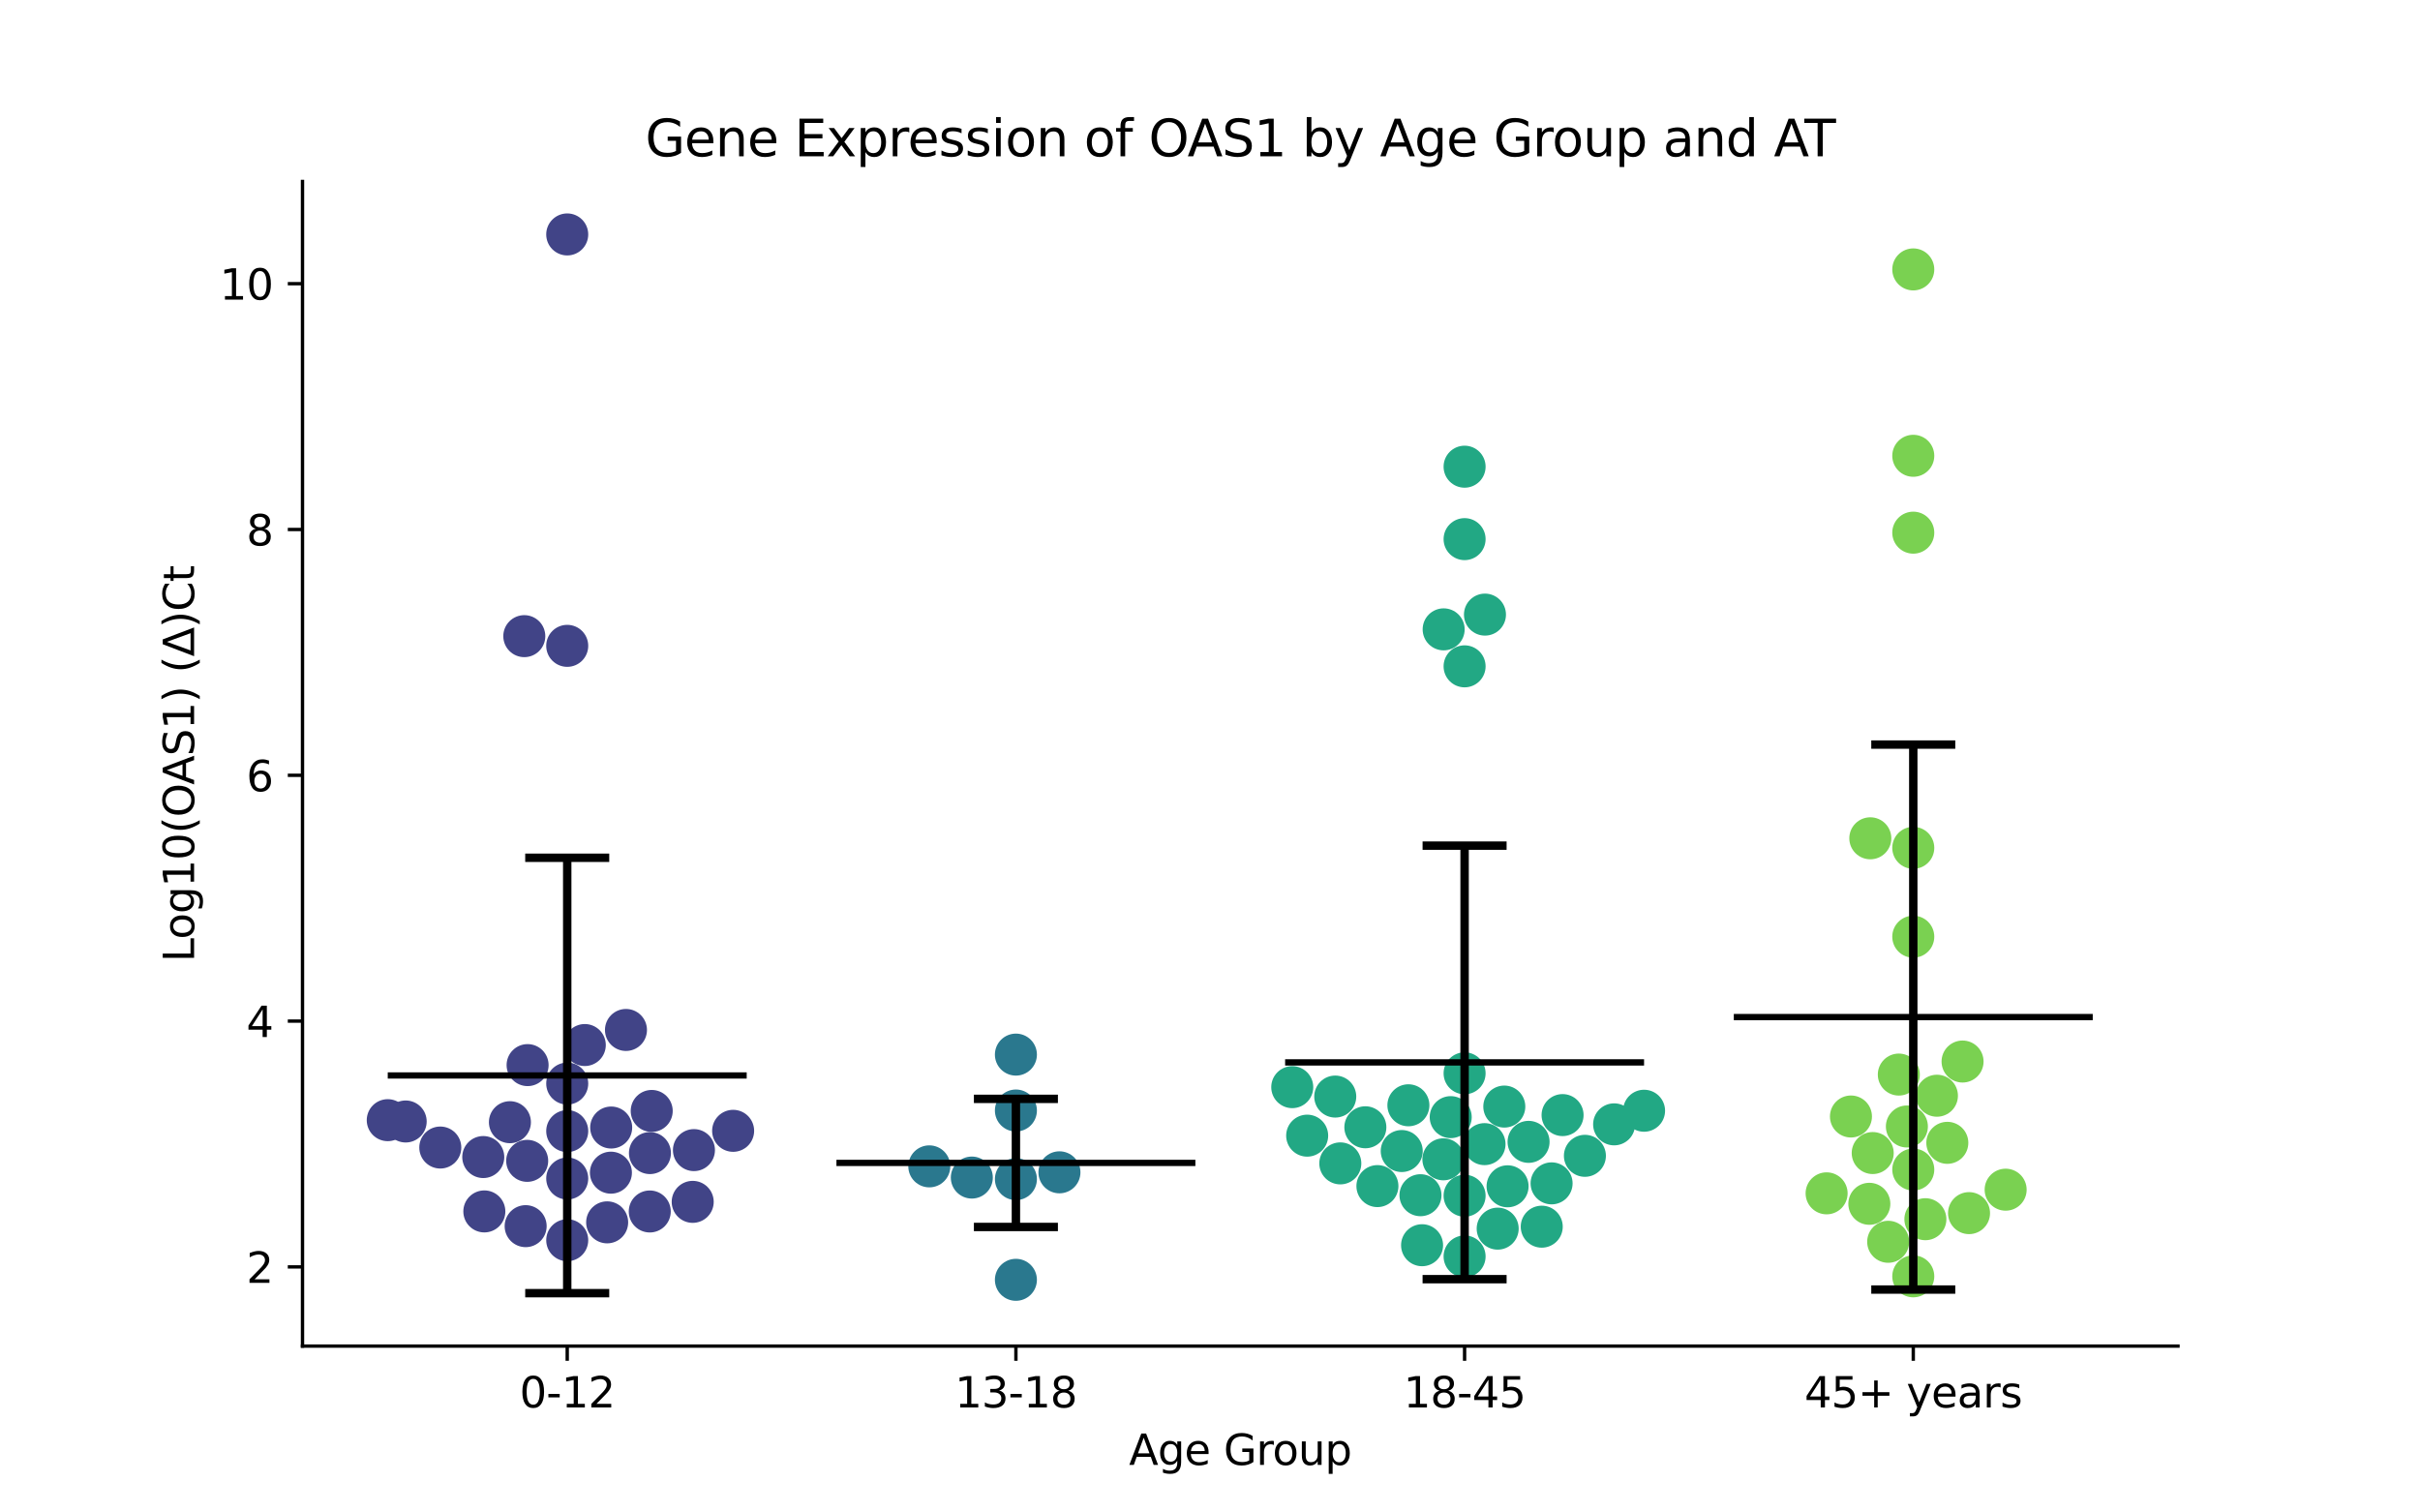 <?xml version="1.0" encoding="utf-8" standalone="no"?>
<!DOCTYPE svg PUBLIC "-//W3C//DTD SVG 1.1//EN"
  "http://www.w3.org/Graphics/SVG/1.1/DTD/svg11.dtd">
<svg xmlns:xlink="http://www.w3.org/1999/xlink" width="576pt" height="360pt" viewBox="0 0 576 360" xmlns="http://www.w3.org/2000/svg" version="1.1">
 <defs>
  <style type="text/css">*{stroke-linejoin: round; stroke-linecap: butt}</style>
 </defs>
 <g id="figure_1">
  <g id="patch_1">
   <path d="M 0 360 
L 576 360 
L 576 0 
L 0 0 
z
" style="fill: #ffffff"/>
  </g>
  <g id="axes_1">
   <g id="patch_2">
    <path d="M 72 320.4 
L 518.4 320.4 
L 518.4 43.2 
L 72 43.2 
z
" style="fill: #ffffff"/>
   </g>
   <g id="PathCollection_1">
    <defs>
     <path id="C0_0_e8a4fd59a1" d="M 0 5 
C 1.326 5 2.598 4.473 3.536 3.536 
C 4.473 2.598 5 1.326 5 -0 
C 5 -1.326 4.473 -2.598 3.536 -3.536 
C 2.598 -4.473 1.326 -5 0 -5 
C -1.326 -5 -2.598 -4.473 -3.536 -3.536 
C -4.473 -2.598 -5 -1.326 -5 0 
C -5 1.326 -4.473 2.598 -3.536 3.536 
C -2.598 4.473 -1.326 5 0 5 
z
"/>
    </defs>
    <g clip-path="url(#pfa8b65b559)">
     <use xlink:href="#C0_0_e8a4fd59a1" x="154.655" y="288.354" style="fill: #414487"/>
    </g>
    <g clip-path="url(#pfa8b65b559)">
     <use xlink:href="#C0_0_e8a4fd59a1" x="121.368" y="267.104" style="fill: #414487"/>
    </g>
    <g clip-path="url(#pfa8b65b559)">
     <use xlink:href="#C0_0_e8a4fd59a1" x="165.169" y="273.748" style="fill: #414487"/>
    </g>
    <g clip-path="url(#pfa8b65b559)">
     <use xlink:href="#C0_0_e8a4fd59a1" x="135.009" y="257.912" style="fill: #414487"/>
    </g>
    <g clip-path="url(#pfa8b65b559)">
     <use xlink:href="#C0_0_e8a4fd59a1" x="92.291" y="266.623" style="fill: #414487"/>
    </g>
    <g clip-path="url(#pfa8b65b559)">
     <use xlink:href="#C0_0_e8a4fd59a1" x="96.559" y="266.935" style="fill: #414487"/>
    </g>
    <g clip-path="url(#pfa8b65b559)">
     <use xlink:href="#C0_0_e8a4fd59a1" x="135.009" y="55.8" style="fill: #414487"/>
    </g>
    <g clip-path="url(#pfa8b65b559)">
     <use xlink:href="#C0_0_e8a4fd59a1" x="135.009" y="280.506" style="fill: #414487"/>
    </g>
    <g clip-path="url(#pfa8b65b559)">
     <use xlink:href="#C0_0_e8a4fd59a1" x="145.407" y="279.119" style="fill: #414487"/>
    </g>
    <g clip-path="url(#pfa8b65b559)">
     <use xlink:href="#C0_0_e8a4fd59a1" x="135.009" y="269.219" style="fill: #414487"/>
    </g>
    <g clip-path="url(#pfa8b65b559)">
     <use xlink:href="#C0_0_e8a4fd59a1" x="174.498" y="269.158" style="fill: #414487"/>
    </g>
    <g clip-path="url(#pfa8b65b559)">
     <use xlink:href="#C0_0_e8a4fd59a1" x="115.024" y="275.4" style="fill: #414487"/>
    </g>
    <g clip-path="url(#pfa8b65b559)">
     <use xlink:href="#C0_0_e8a4fd59a1" x="144.513" y="290.943" style="fill: #414487"/>
    </g>
    <g clip-path="url(#pfa8b65b559)">
     <use xlink:href="#C0_0_e8a4fd59a1" x="148.991" y="245.15" style="fill: #414487"/>
    </g>
    <g clip-path="url(#pfa8b65b559)">
     <use xlink:href="#C0_0_e8a4fd59a1" x="154.696" y="274.456" style="fill: #414487"/>
    </g>
    <g clip-path="url(#pfa8b65b559)">
     <use xlink:href="#C0_0_e8a4fd59a1" x="135.009" y="153.723" style="fill: #414487"/>
    </g>
    <g clip-path="url(#pfa8b65b559)">
     <use xlink:href="#C0_0_e8a4fd59a1" x="145.471" y="268.373" style="fill: #414487"/>
    </g>
    <g clip-path="url(#pfa8b65b559)">
     <use xlink:href="#C0_0_e8a4fd59a1" x="125.114" y="291.848" style="fill: #414487"/>
    </g>
    <g clip-path="url(#pfa8b65b559)">
     <use xlink:href="#C0_0_e8a4fd59a1" x="139.19" y="248.739" style="fill: #414487"/>
    </g>
    <g clip-path="url(#pfa8b65b559)">
     <use xlink:href="#C0_0_e8a4fd59a1" x="115.281" y="288.341" style="fill: #414487"/>
    </g>
    <g clip-path="url(#pfa8b65b559)">
     <use xlink:href="#C0_0_e8a4fd59a1" x="135.009" y="295.194" style="fill: #414487"/>
    </g>
    <g clip-path="url(#pfa8b65b559)">
     <use xlink:href="#C0_0_e8a4fd59a1" x="124.792" y="151.416" style="fill: #414487"/>
    </g>
    <g clip-path="url(#pfa8b65b559)">
     <use xlink:href="#C0_0_e8a4fd59a1" x="125.577" y="253.516" style="fill: #414487"/>
    </g>
    <g clip-path="url(#pfa8b65b559)">
     <use xlink:href="#C0_0_e8a4fd59a1" x="155.119" y="264.427" style="fill: #414487"/>
    </g>
    <g clip-path="url(#pfa8b65b559)">
     <use xlink:href="#C0_0_e8a4fd59a1" x="125.48" y="276.305" style="fill: #414487"/>
    </g>
    <g clip-path="url(#pfa8b65b559)">
     <use xlink:href="#C0_0_e8a4fd59a1" x="164.876" y="286.066" style="fill: #414487"/>
    </g>
    <g clip-path="url(#pfa8b65b559)">
     <use xlink:href="#C0_0_e8a4fd59a1" x="104.796" y="273.136" style="fill: #414487"/>
    </g>
   </g>
   <g id="PathCollection_2">
    <defs>
     <path id="C1_0_f8c17c90e3" d="M 0 5 
C 1.326 5 2.598 4.473 3.536 3.536 
C 4.473 2.598 5 1.326 5 -0 
C 5 -1.326 4.473 -2.598 3.536 -3.536 
C 2.598 -4.473 1.326 -5 0 -5 
C -1.326 -5 -2.598 -4.473 -3.536 -3.536 
C -4.473 -2.598 -5 -1.326 -5 0 
C -5 1.326 -4.473 2.598 -3.536 3.536 
C -2.598 4.473 -1.326 5 0 5 
z
"/>
    </defs>
    <g clip-path="url(#pfa8b65b559)">
     <use xlink:href="#C1_0_f8c17c90e3" x="241.803" y="304.621" style="fill: #2a788e"/>
    </g>
    <g clip-path="url(#pfa8b65b559)">
     <use xlink:href="#C1_0_f8c17c90e3" x="241.803" y="264.324" style="fill: #2a788e"/>
    </g>
    <g clip-path="url(#pfa8b65b559)">
     <use xlink:href="#C1_0_f8c17c90e3" x="241.803" y="251.017" style="fill: #2a788e"/>
    </g>
    <g clip-path="url(#pfa8b65b559)">
     <use xlink:href="#C1_0_f8c17c90e3" x="221.19" y="277.616" style="fill: #2a788e"/>
    </g>
    <g clip-path="url(#pfa8b65b559)">
     <use xlink:href="#C1_0_f8c17c90e3" x="241.803" y="280.654" style="fill: #2a788e"/>
    </g>
    <g clip-path="url(#pfa8b65b559)">
     <use xlink:href="#C1_0_f8c17c90e3" x="231.31" y="280.283" style="fill: #2a788e"/>
    </g>
    <g clip-path="url(#pfa8b65b559)">
     <use xlink:href="#C1_0_f8c17c90e3" x="252.164" y="279.035" style="fill: #2a788e"/>
    </g>
   </g>
   <g id="PathCollection_3">
    <defs>
     <path id="C2_0_bd4c62e12f" d="M 0 5 
C 1.326 5 2.598 4.473 3.536 3.536 
C 4.473 2.598 5 1.326 5 -0 
C 5 -1.326 4.473 -2.598 3.536 -3.536 
C 2.598 -4.473 1.326 -5 0 -5 
C -1.326 -5 -2.598 -4.473 -3.536 -3.536 
C -4.473 -2.598 -5 -1.326 -5 0 
C -5 1.326 -4.473 2.598 -3.536 3.536 
C -2.598 4.473 -1.326 5 0 5 
z
"/>
    </defs>
    <g clip-path="url(#pfa8b65b559)">
     <use xlink:href="#C2_0_bd4c62e12f" x="335.221" y="263.079" style="fill: #22a884"/>
    </g>
    <g clip-path="url(#pfa8b65b559)">
     <use xlink:href="#C2_0_bd4c62e12f" x="377.234" y="275.107" style="fill: #22a884"/>
    </g>
    <g clip-path="url(#pfa8b65b559)">
     <use xlink:href="#C2_0_bd4c62e12f" x="353.34" y="272.325" style="fill: #22a884"/>
    </g>
    <g clip-path="url(#pfa8b65b559)">
     <use xlink:href="#C2_0_bd4c62e12f" x="343.55" y="275.938" style="fill: #22a884"/>
    </g>
    <g clip-path="url(#pfa8b65b559)">
     <use xlink:href="#C2_0_bd4c62e12f" x="317.811" y="261.004" style="fill: #22a884"/>
    </g>
    <g clip-path="url(#pfa8b65b559)">
     <use xlink:href="#C2_0_bd4c62e12f" x="327.848" y="282.314" style="fill: #22a884"/>
    </g>
    <g clip-path="url(#pfa8b65b559)">
     <use xlink:href="#C2_0_bd4c62e12f" x="307.578" y="258.763" style="fill: #22a884"/>
    </g>
    <g clip-path="url(#pfa8b65b559)">
     <use xlink:href="#C2_0_bd4c62e12f" x="338.478" y="296.387" style="fill: #22a884"/>
    </g>
    <g clip-path="url(#pfa8b65b559)">
     <use xlink:href="#C2_0_bd4c62e12f" x="345.294" y="265.9" style="fill: #22a884"/>
    </g>
    <g clip-path="url(#pfa8b65b559)">
     <use xlink:href="#C2_0_bd4c62e12f" x="324.977" y="268.313" style="fill: #22a884"/>
    </g>
    <g clip-path="url(#pfa8b65b559)">
     <use xlink:href="#C2_0_bd4c62e12f" x="311.128" y="270.307" style="fill: #22a884"/>
    </g>
    <g clip-path="url(#pfa8b65b559)">
     <use xlink:href="#C2_0_bd4c62e12f" x="369.304" y="281.662" style="fill: #22a884"/>
    </g>
    <g clip-path="url(#pfa8b65b559)">
     <use xlink:href="#C2_0_bd4c62e12f" x="338.098" y="284.484" style="fill: #22a884"/>
    </g>
    <g clip-path="url(#pfa8b65b559)">
     <use xlink:href="#C2_0_bd4c62e12f" x="356.472" y="292.44" style="fill: #22a884"/>
    </g>
    <g clip-path="url(#pfa8b65b559)">
     <use xlink:href="#C2_0_bd4c62e12f" x="348.597" y="111.081" style="fill: #22a884"/>
    </g>
    <g clip-path="url(#pfa8b65b559)">
     <use xlink:href="#C2_0_bd4c62e12f" x="371.918" y="265.414" style="fill: #22a884"/>
    </g>
    <g clip-path="url(#pfa8b65b559)">
     <use xlink:href="#C2_0_bd4c62e12f" x="384.189" y="267.616" style="fill: #22a884"/>
    </g>
    <g clip-path="url(#pfa8b65b559)">
     <use xlink:href="#C2_0_bd4c62e12f" x="333.635" y="273.97" style="fill: #22a884"/>
    </g>
    <g clip-path="url(#pfa8b65b559)">
     <use xlink:href="#C2_0_bd4c62e12f" x="391.315" y="264.378" style="fill: #22a884"/>
    </g>
    <g clip-path="url(#pfa8b65b559)">
     <use xlink:href="#C2_0_bd4c62e12f" x="363.825" y="271.785" style="fill: #22a884"/>
    </g>
    <g clip-path="url(#pfa8b65b559)">
     <use xlink:href="#C2_0_bd4c62e12f" x="353.446" y="146.288" style="fill: #22a884"/>
    </g>
    <g clip-path="url(#pfa8b65b559)">
     <use xlink:href="#C2_0_bd4c62e12f" x="319.015" y="276.908" style="fill: #22a884"/>
    </g>
    <g clip-path="url(#pfa8b65b559)">
     <use xlink:href="#C2_0_bd4c62e12f" x="348.597" y="158.601" style="fill: #22a884"/>
    </g>
    <g clip-path="url(#pfa8b65b559)">
     <use xlink:href="#C2_0_bd4c62e12f" x="348.597" y="128.323" style="fill: #22a884"/>
    </g>
    <g clip-path="url(#pfa8b65b559)">
     <use xlink:href="#C2_0_bd4c62e12f" x="358.048" y="263.386" style="fill: #22a884"/>
    </g>
    <g clip-path="url(#pfa8b65b559)">
     <use xlink:href="#C2_0_bd4c62e12f" x="348.597" y="255.469" style="fill: #22a884"/>
    </g>
    <g clip-path="url(#pfa8b65b559)">
     <use xlink:href="#C2_0_bd4c62e12f" x="348.597" y="299.055" style="fill: #22a884"/>
    </g>
    <g clip-path="url(#pfa8b65b559)">
     <use xlink:href="#C2_0_bd4c62e12f" x="358.829" y="282.361" style="fill: #22a884"/>
    </g>
    <g clip-path="url(#pfa8b65b559)">
     <use xlink:href="#C2_0_bd4c62e12f" x="366.961" y="291.974" style="fill: #22a884"/>
    </g>
    <g clip-path="url(#pfa8b65b559)">
     <use xlink:href="#C2_0_bd4c62e12f" x="348.597" y="284.605" style="fill: #22a884"/>
    </g>
    <g clip-path="url(#pfa8b65b559)">
     <use xlink:href="#C2_0_bd4c62e12f" x="343.614" y="149.799" style="fill: #22a884"/>
    </g>
   </g>
   <g id="PathCollection_4">
    <defs>
     <path id="C3_0_bff750f54e" d="M 0 5 
C 1.326 5 2.598 4.473 3.536 3.536 
C 4.473 2.598 5 1.326 5 -0 
C 5 -1.326 4.473 -2.598 3.536 -3.536 
C 2.598 -4.473 1.326 -5 0 -5 
C -1.326 -5 -2.598 -4.473 -3.536 -3.536 
C -4.473 -2.598 -5 -1.326 -5 0 
C -5 1.326 -4.473 2.598 -3.536 3.536 
C -2.598 4.473 -1.326 5 0 5 
z
"/>
    </defs>
    <g clip-path="url(#pfa8b65b559)">
     <use xlink:href="#C3_0_bff750f54e" x="455.391" y="303.794" style="fill: #7ad151"/>
    </g>
    <g clip-path="url(#pfa8b65b559)">
     <use xlink:href="#C3_0_bff750f54e" x="449.419" y="295.569" style="fill: #7ad151"/>
    </g>
    <g clip-path="url(#pfa8b65b559)">
     <use xlink:href="#C3_0_bff750f54e" x="458.274" y="290.194" style="fill: #7ad151"/>
    </g>
    <g clip-path="url(#pfa8b65b559)">
     <use xlink:href="#C3_0_bff750f54e" x="440.557" y="265.748" style="fill: #7ad151"/>
    </g>
    <g clip-path="url(#pfa8b65b559)">
     <use xlink:href="#C3_0_bff750f54e" x="455.391" y="64.125" style="fill: #7ad151"/>
    </g>
    <g clip-path="url(#pfa8b65b559)">
     <use xlink:href="#C3_0_bff750f54e" x="461.021" y="260.803" style="fill: #7ad151"/>
    </g>
    <g clip-path="url(#pfa8b65b559)">
     <use xlink:href="#C3_0_bff750f54e" x="453.87" y="268.125" style="fill: #7ad151"/>
    </g>
    <g clip-path="url(#pfa8b65b559)">
     <use xlink:href="#C3_0_bff750f54e" x="445.735" y="274.447" style="fill: #7ad151"/>
    </g>
    <g clip-path="url(#pfa8b65b559)">
     <use xlink:href="#C3_0_bff750f54e" x="434.763" y="284.038" style="fill: #7ad151"/>
    </g>
    <g clip-path="url(#pfa8b65b559)">
     <use xlink:href="#C3_0_bff750f54e" x="463.496" y="272.016" style="fill: #7ad151"/>
    </g>
    <g clip-path="url(#pfa8b65b559)">
     <use xlink:href="#C3_0_bff750f54e" x="455.391" y="222.951" style="fill: #7ad151"/>
    </g>
    <g clip-path="url(#pfa8b65b559)">
     <use xlink:href="#C3_0_bff750f54e" x="445.166" y="199.53" style="fill: #7ad151"/>
    </g>
    <g clip-path="url(#pfa8b65b559)">
     <use xlink:href="#C3_0_bff750f54e" x="477.377" y="283.168" style="fill: #7ad151"/>
    </g>
    <g clip-path="url(#pfa8b65b559)">
     <use xlink:href="#C3_0_bff750f54e" x="468.663" y="288.747" style="fill: #7ad151"/>
    </g>
    <g clip-path="url(#pfa8b65b559)">
     <use xlink:href="#C3_0_bff750f54e" x="455.391" y="126.784" style="fill: #7ad151"/>
    </g>
    <g clip-path="url(#pfa8b65b559)">
     <use xlink:href="#C3_0_bff750f54e" x="451.95" y="255.767" style="fill: #7ad151"/>
    </g>
    <g clip-path="url(#pfa8b65b559)">
     <use xlink:href="#C3_0_bff750f54e" x="444.933" y="286.528" style="fill: #7ad151"/>
    </g>
    <g clip-path="url(#pfa8b65b559)">
     <use xlink:href="#C3_0_bff750f54e" x="455.391" y="278.374" style="fill: #7ad151"/>
    </g>
    <g clip-path="url(#pfa8b65b559)">
     <use xlink:href="#C3_0_bff750f54e" x="455.391" y="108.487" style="fill: #7ad151"/>
    </g>
    <g clip-path="url(#pfa8b65b559)">
     <use xlink:href="#C3_0_bff750f54e" x="467.123" y="252.665" style="fill: #7ad151"/>
    </g>
    <g clip-path="url(#pfa8b65b559)">
     <use xlink:href="#C3_0_bff750f54e" x="455.391" y="201.801" style="fill: #7ad151"/>
    </g>
   </g>
   <g id="matplotlib.axis_1">
    <g id="xtick_1">
     <g id="line2d_1">
      <defs>
       <path id="md53051090b" d="M 0 0 
L 0 3.5 
" style="stroke: #000000; stroke-width: 0.8"/>
      </defs>
      <g>
       <use xlink:href="#md53051090b" x="135.009" y="320.4" style="stroke: #000000; stroke-width: 0.8"/>
      </g>
     </g>
     <g id="text_1">
      <!-- 0-12 -->
      <g transform="translate(123.661 334.998) scale(0.1 -0.1)">
       <defs>
        <path id="DejaVuSans-30" d="M 2034 4250 
Q 1547 4250 1301 3770 
Q 1056 3291 1056 2328 
Q 1056 1369 1301 889 
Q 1547 409 2034 409 
Q 2525 409 2770 889 
Q 3016 1369 3016 2328 
Q 3016 3291 2770 3770 
Q 2525 4250 2034 4250 
z
M 2034 4750 
Q 2819 4750 3233 4129 
Q 3647 3509 3647 2328 
Q 3647 1150 3233 529 
Q 2819 -91 2034 -91 
Q 1250 -91 836 529 
Q 422 1150 422 2328 
Q 422 3509 836 4129 
Q 1250 4750 2034 4750 
z
" transform="scale(0.016)"/>
        <path id="DejaVuSans-2d" d="M 313 2009 
L 1997 2009 
L 1997 1497 
L 313 1497 
L 313 2009 
z
" transform="scale(0.016)"/>
        <path id="DejaVuSans-31" d="M 794 531 
L 1825 531 
L 1825 4091 
L 703 3866 
L 703 4441 
L 1819 4666 
L 2450 4666 
L 2450 531 
L 3481 531 
L 3481 0 
L 794 0 
L 794 531 
z
" transform="scale(0.016)"/>
        <path id="DejaVuSans-32" d="M 1228 531 
L 3431 531 
L 3431 0 
L 469 0 
L 469 531 
Q 828 903 1448 1529 
Q 2069 2156 2228 2338 
Q 2531 2678 2651 2914 
Q 2772 3150 2772 3378 
Q 2772 3750 2511 3984 
Q 2250 4219 1831 4219 
Q 1534 4219 1204 4116 
Q 875 4013 500 3803 
L 500 4441 
Q 881 4594 1212 4672 
Q 1544 4750 1819 4750 
Q 2544 4750 2975 4387 
Q 3406 4025 3406 3419 
Q 3406 3131 3298 2873 
Q 3191 2616 2906 2266 
Q 2828 2175 2409 1742 
Q 1991 1309 1228 531 
z
" transform="scale(0.016)"/>
       </defs>
       <use xlink:href="#DejaVuSans-30"/>
       <use xlink:href="#DejaVuSans-2d" x="63.623"/>
       <use xlink:href="#DejaVuSans-31" x="99.707"/>
       <use xlink:href="#DejaVuSans-32" x="163.33"/>
      </g>
     </g>
    </g>
    <g id="xtick_2">
     <g id="line2d_2">
      <g>
       <use xlink:href="#md53051090b" x="241.803" y="320.4" style="stroke: #000000; stroke-width: 0.8"/>
      </g>
     </g>
     <g id="text_2">
      <!-- 13-18 -->
      <g transform="translate(227.274 334.998) scale(0.1 -0.1)">
       <defs>
        <path id="DejaVuSans-33" d="M 2597 2516 
Q 3050 2419 3304 2112 
Q 3559 1806 3559 1356 
Q 3559 666 3084 287 
Q 2609 -91 1734 -91 
Q 1441 -91 1130 -33 
Q 819 25 488 141 
L 488 750 
Q 750 597 1062 519 
Q 1375 441 1716 441 
Q 2309 441 2620 675 
Q 2931 909 2931 1356 
Q 2931 1769 2642 2001 
Q 2353 2234 1838 2234 
L 1294 2234 
L 1294 2753 
L 1863 2753 
Q 2328 2753 2575 2939 
Q 2822 3125 2822 3475 
Q 2822 3834 2567 4026 
Q 2313 4219 1838 4219 
Q 1578 4219 1281 4162 
Q 984 4106 628 3988 
L 628 4550 
Q 988 4650 1302 4700 
Q 1616 4750 1894 4750 
Q 2613 4750 3031 4423 
Q 3450 4097 3450 3541 
Q 3450 3153 3228 2886 
Q 3006 2619 2597 2516 
z
" transform="scale(0.016)"/>
        <path id="DejaVuSans-38" d="M 2034 2216 
Q 1584 2216 1326 1975 
Q 1069 1734 1069 1313 
Q 1069 891 1326 650 
Q 1584 409 2034 409 
Q 2484 409 2743 651 
Q 3003 894 3003 1313 
Q 3003 1734 2745 1975 
Q 2488 2216 2034 2216 
z
M 1403 2484 
Q 997 2584 770 2862 
Q 544 3141 544 3541 
Q 544 4100 942 4425 
Q 1341 4750 2034 4750 
Q 2731 4750 3128 4425 
Q 3525 4100 3525 3541 
Q 3525 3141 3298 2862 
Q 3072 2584 2669 2484 
Q 3125 2378 3379 2068 
Q 3634 1759 3634 1313 
Q 3634 634 3220 271 
Q 2806 -91 2034 -91 
Q 1263 -91 848 271 
Q 434 634 434 1313 
Q 434 1759 690 2068 
Q 947 2378 1403 2484 
z
M 1172 3481 
Q 1172 3119 1398 2916 
Q 1625 2713 2034 2713 
Q 2441 2713 2670 2916 
Q 2900 3119 2900 3481 
Q 2900 3844 2670 4047 
Q 2441 4250 2034 4250 
Q 1625 4250 1398 4047 
Q 1172 3844 1172 3481 
z
" transform="scale(0.016)"/>
       </defs>
       <use xlink:href="#DejaVuSans-31"/>
       <use xlink:href="#DejaVuSans-33" x="63.623"/>
       <use xlink:href="#DejaVuSans-2d" x="127.246"/>
       <use xlink:href="#DejaVuSans-31" x="163.33"/>
       <use xlink:href="#DejaVuSans-38" x="226.953"/>
      </g>
     </g>
    </g>
    <g id="xtick_3">
     <g id="line2d_3">
      <g>
       <use xlink:href="#md53051090b" x="348.597" y="320.4" style="stroke: #000000; stroke-width: 0.8"/>
      </g>
     </g>
     <g id="text_3">
      <!-- 18-45 -->
      <g transform="translate(334.068 334.998) scale(0.1 -0.1)">
       <defs>
        <path id="DejaVuSans-34" d="M 2419 4116 
L 825 1625 
L 2419 1625 
L 2419 4116 
z
M 2253 4666 
L 3047 4666 
L 3047 1625 
L 3713 1625 
L 3713 1100 
L 3047 1100 
L 3047 0 
L 2419 0 
L 2419 1100 
L 313 1100 
L 313 1709 
L 2253 4666 
z
" transform="scale(0.016)"/>
        <path id="DejaVuSans-35" d="M 691 4666 
L 3169 4666 
L 3169 4134 
L 1269 4134 
L 1269 2991 
Q 1406 3038 1543 3061 
Q 1681 3084 1819 3084 
Q 2600 3084 3056 2656 
Q 3513 2228 3513 1497 
Q 3513 744 3044 326 
Q 2575 -91 1722 -91 
Q 1428 -91 1123 -41 
Q 819 9 494 109 
L 494 744 
Q 775 591 1075 516 
Q 1375 441 1709 441 
Q 2250 441 2565 725 
Q 2881 1009 2881 1497 
Q 2881 1984 2565 2268 
Q 2250 2553 1709 2553 
Q 1456 2553 1204 2497 
Q 953 2441 691 2322 
L 691 4666 
z
" transform="scale(0.016)"/>
       </defs>
       <use xlink:href="#DejaVuSans-31"/>
       <use xlink:href="#DejaVuSans-38" x="63.623"/>
       <use xlink:href="#DejaVuSans-2d" x="127.246"/>
       <use xlink:href="#DejaVuSans-34" x="163.33"/>
       <use xlink:href="#DejaVuSans-35" x="226.953"/>
      </g>
     </g>
    </g>
    <g id="xtick_4">
     <g id="line2d_4">
      <g>
       <use xlink:href="#md53051090b" x="455.391" y="320.4" style="stroke: #000000; stroke-width: 0.8"/>
      </g>
     </g>
     <g id="text_4">
      <!-- 45+ years -->
      <g transform="translate(429.49 334.998) scale(0.1 -0.1)">
       <defs>
        <path id="DejaVuSans-2b" d="M 2944 4013 
L 2944 2272 
L 4684 2272 
L 4684 1741 
L 2944 1741 
L 2944 0 
L 2419 0 
L 2419 1741 
L 678 1741 
L 678 2272 
L 2419 2272 
L 2419 4013 
L 2944 4013 
z
" transform="scale(0.016)"/>
        <path id="DejaVuSans-20" transform="scale(0.016)"/>
        <path id="DejaVuSans-79" d="M 2059 -325 
Q 1816 -950 1584 -1140 
Q 1353 -1331 966 -1331 
L 506 -1331 
L 506 -850 
L 844 -850 
Q 1081 -850 1212 -737 
Q 1344 -625 1503 -206 
L 1606 56 
L 191 3500 
L 800 3500 
L 1894 763 
L 2988 3500 
L 3597 3500 
L 2059 -325 
z
" transform="scale(0.016)"/>
        <path id="DejaVuSans-65" d="M 3597 1894 
L 3597 1613 
L 953 1613 
Q 991 1019 1311 708 
Q 1631 397 2203 397 
Q 2534 397 2845 478 
Q 3156 559 3463 722 
L 3463 178 
Q 3153 47 2828 -22 
Q 2503 -91 2169 -91 
Q 1331 -91 842 396 
Q 353 884 353 1716 
Q 353 2575 817 3079 
Q 1281 3584 2069 3584 
Q 2775 3584 3186 3129 
Q 3597 2675 3597 1894 
z
M 3022 2063 
Q 3016 2534 2758 2815 
Q 2500 3097 2075 3097 
Q 1594 3097 1305 2825 
Q 1016 2553 972 2059 
L 3022 2063 
z
" transform="scale(0.016)"/>
        <path id="DejaVuSans-61" d="M 2194 1759 
Q 1497 1759 1228 1600 
Q 959 1441 959 1056 
Q 959 750 1161 570 
Q 1363 391 1709 391 
Q 2188 391 2477 730 
Q 2766 1069 2766 1631 
L 2766 1759 
L 2194 1759 
z
M 3341 1997 
L 3341 0 
L 2766 0 
L 2766 531 
Q 2569 213 2275 61 
Q 1981 -91 1556 -91 
Q 1019 -91 701 211 
Q 384 513 384 1019 
Q 384 1609 779 1909 
Q 1175 2209 1959 2209 
L 2766 2209 
L 2766 2266 
Q 2766 2663 2505 2880 
Q 2244 3097 1772 3097 
Q 1472 3097 1187 3025 
Q 903 2953 641 2809 
L 641 3341 
Q 956 3463 1253 3523 
Q 1550 3584 1831 3584 
Q 2591 3584 2966 3190 
Q 3341 2797 3341 1997 
z
" transform="scale(0.016)"/>
        <path id="DejaVuSans-72" d="M 2631 2963 
Q 2534 3019 2420 3045 
Q 2306 3072 2169 3072 
Q 1681 3072 1420 2755 
Q 1159 2438 1159 1844 
L 1159 0 
L 581 0 
L 581 3500 
L 1159 3500 
L 1159 2956 
Q 1341 3275 1631 3429 
Q 1922 3584 2338 3584 
Q 2397 3584 2469 3576 
Q 2541 3569 2628 3553 
L 2631 2963 
z
" transform="scale(0.016)"/>
        <path id="DejaVuSans-73" d="M 2834 3397 
L 2834 2853 
Q 2591 2978 2328 3040 
Q 2066 3103 1784 3103 
Q 1356 3103 1142 2972 
Q 928 2841 928 2578 
Q 928 2378 1081 2264 
Q 1234 2150 1697 2047 
L 1894 2003 
Q 2506 1872 2764 1633 
Q 3022 1394 3022 966 
Q 3022 478 2636 193 
Q 2250 -91 1575 -91 
Q 1294 -91 989 -36 
Q 684 19 347 128 
L 347 722 
Q 666 556 975 473 
Q 1284 391 1588 391 
Q 1994 391 2212 530 
Q 2431 669 2431 922 
Q 2431 1156 2273 1281 
Q 2116 1406 1581 1522 
L 1381 1569 
Q 847 1681 609 1914 
Q 372 2147 372 2553 
Q 372 3047 722 3315 
Q 1072 3584 1716 3584 
Q 2034 3584 2315 3537 
Q 2597 3491 2834 3397 
z
" transform="scale(0.016)"/>
       </defs>
       <use xlink:href="#DejaVuSans-34"/>
       <use xlink:href="#DejaVuSans-35" x="63.623"/>
       <use xlink:href="#DejaVuSans-2b" x="127.246"/>
       <use xlink:href="#DejaVuSans-20" x="211.035"/>
       <use xlink:href="#DejaVuSans-79" x="242.822"/>
       <use xlink:href="#DejaVuSans-65" x="302.002"/>
       <use xlink:href="#DejaVuSans-61" x="363.525"/>
       <use xlink:href="#DejaVuSans-72" x="424.805"/>
       <use xlink:href="#DejaVuSans-73" x="465.918"/>
      </g>
     </g>
    </g>
    <g id="text_5">
     <!-- Age Group -->
     <g transform="translate(268.72 348.677) scale(0.1 -0.1)">
      <defs>
       <path id="DejaVuSans-41" d="M 2188 4044 
L 1331 1722 
L 3047 1722 
L 2188 4044 
z
M 1831 4666 
L 2547 4666 
L 4325 0 
L 3669 0 
L 3244 1197 
L 1141 1197 
L 716 0 
L 50 0 
L 1831 4666 
z
" transform="scale(0.016)"/>
       <path id="DejaVuSans-67" d="M 2906 1791 
Q 2906 2416 2648 2759 
Q 2391 3103 1925 3103 
Q 1463 3103 1205 2759 
Q 947 2416 947 1791 
Q 947 1169 1205 825 
Q 1463 481 1925 481 
Q 2391 481 2648 825 
Q 2906 1169 2906 1791 
z
M 3481 434 
Q 3481 -459 3084 -895 
Q 2688 -1331 1869 -1331 
Q 1566 -1331 1297 -1286 
Q 1028 -1241 775 -1147 
L 775 -588 
Q 1028 -725 1275 -790 
Q 1522 -856 1778 -856 
Q 2344 -856 2625 -561 
Q 2906 -266 2906 331 
L 2906 616 
Q 2728 306 2450 153 
Q 2172 0 1784 0 
Q 1141 0 747 490 
Q 353 981 353 1791 
Q 353 2603 747 3093 
Q 1141 3584 1784 3584 
Q 2172 3584 2450 3431 
Q 2728 3278 2906 2969 
L 2906 3500 
L 3481 3500 
L 3481 434 
z
" transform="scale(0.016)"/>
       <path id="DejaVuSans-47" d="M 3809 666 
L 3809 1919 
L 2778 1919 
L 2778 2438 
L 4434 2438 
L 4434 434 
Q 4069 175 3628 42 
Q 3188 -91 2688 -91 
Q 1594 -91 976 548 
Q 359 1188 359 2328 
Q 359 3472 976 4111 
Q 1594 4750 2688 4750 
Q 3144 4750 3555 4637 
Q 3966 4525 4313 4306 
L 4313 3634 
Q 3963 3931 3569 4081 
Q 3175 4231 2741 4231 
Q 1884 4231 1454 3753 
Q 1025 3275 1025 2328 
Q 1025 1384 1454 906 
Q 1884 428 2741 428 
Q 3075 428 3337 486 
Q 3600 544 3809 666 
z
" transform="scale(0.016)"/>
       <path id="DejaVuSans-6f" d="M 1959 3097 
Q 1497 3097 1228 2736 
Q 959 2375 959 1747 
Q 959 1119 1226 758 
Q 1494 397 1959 397 
Q 2419 397 2687 759 
Q 2956 1122 2956 1747 
Q 2956 2369 2687 2733 
Q 2419 3097 1959 3097 
z
M 1959 3584 
Q 2709 3584 3137 3096 
Q 3566 2609 3566 1747 
Q 3566 888 3137 398 
Q 2709 -91 1959 -91 
Q 1206 -91 779 398 
Q 353 888 353 1747 
Q 353 2609 779 3096 
Q 1206 3584 1959 3584 
z
" transform="scale(0.016)"/>
       <path id="DejaVuSans-75" d="M 544 1381 
L 544 3500 
L 1119 3500 
L 1119 1403 
Q 1119 906 1312 657 
Q 1506 409 1894 409 
Q 2359 409 2629 706 
Q 2900 1003 2900 1516 
L 2900 3500 
L 3475 3500 
L 3475 0 
L 2900 0 
L 2900 538 
Q 2691 219 2414 64 
Q 2138 -91 1772 -91 
Q 1169 -91 856 284 
Q 544 659 544 1381 
z
M 1991 3584 
L 1991 3584 
z
" transform="scale(0.016)"/>
       <path id="DejaVuSans-70" d="M 1159 525 
L 1159 -1331 
L 581 -1331 
L 581 3500 
L 1159 3500 
L 1159 2969 
Q 1341 3281 1617 3432 
Q 1894 3584 2278 3584 
Q 2916 3584 3314 3078 
Q 3713 2572 3713 1747 
Q 3713 922 3314 415 
Q 2916 -91 2278 -91 
Q 1894 -91 1617 61 
Q 1341 213 1159 525 
z
M 3116 1747 
Q 3116 2381 2855 2742 
Q 2594 3103 2138 3103 
Q 1681 3103 1420 2742 
Q 1159 2381 1159 1747 
Q 1159 1113 1420 752 
Q 1681 391 2138 391 
Q 2594 391 2855 752 
Q 3116 1113 3116 1747 
z
" transform="scale(0.016)"/>
      </defs>
      <use xlink:href="#DejaVuSans-41"/>
      <use xlink:href="#DejaVuSans-67" x="68.408"/>
      <use xlink:href="#DejaVuSans-65" x="131.885"/>
      <use xlink:href="#DejaVuSans-20" x="193.408"/>
      <use xlink:href="#DejaVuSans-47" x="225.195"/>
      <use xlink:href="#DejaVuSans-72" x="302.686"/>
      <use xlink:href="#DejaVuSans-6f" x="341.549"/>
      <use xlink:href="#DejaVuSans-75" x="402.73"/>
      <use xlink:href="#DejaVuSans-70" x="466.109"/>
     </g>
    </g>
   </g>
   <g id="matplotlib.axis_2">
    <g id="ytick_1">
     <g id="line2d_5">
      <defs>
       <path id="m8973fb806a" d="M 0 0 
L -3.5 0 
" style="stroke: #000000; stroke-width: 0.8"/>
      </defs>
      <g>
       <use xlink:href="#m8973fb806a" x="72" y="301.546" style="stroke: #000000; stroke-width: 0.8"/>
      </g>
     </g>
     <g id="text_6">
      <!-- 2 -->
      <g transform="translate(58.638 305.345) scale(0.1 -0.1)">
       <use xlink:href="#DejaVuSans-32"/>
      </g>
     </g>
    </g>
    <g id="ytick_2">
     <g id="line2d_6">
      <g>
       <use xlink:href="#m8973fb806a" x="72" y="243.04" style="stroke: #000000; stroke-width: 0.8"/>
      </g>
     </g>
     <g id="text_7">
      <!-- 4 -->
      <g transform="translate(58.638 246.839) scale(0.1 -0.1)">
       <use xlink:href="#DejaVuSans-34"/>
      </g>
     </g>
    </g>
    <g id="ytick_3">
     <g id="line2d_7">
      <g>
       <use xlink:href="#m8973fb806a" x="72" y="184.533" style="stroke: #000000; stroke-width: 0.8"/>
      </g>
     </g>
     <g id="text_8">
      <!-- 6 -->
      <g transform="translate(58.638 188.333) scale(0.1 -0.1)">
       <defs>
        <path id="DejaVuSans-36" d="M 2113 2584 
Q 1688 2584 1439 2293 
Q 1191 2003 1191 1497 
Q 1191 994 1439 701 
Q 1688 409 2113 409 
Q 2538 409 2786 701 
Q 3034 994 3034 1497 
Q 3034 2003 2786 2293 
Q 2538 2584 2113 2584 
z
M 3366 4563 
L 3366 3988 
Q 3128 4100 2886 4159 
Q 2644 4219 2406 4219 
Q 1781 4219 1451 3797 
Q 1122 3375 1075 2522 
Q 1259 2794 1537 2939 
Q 1816 3084 2150 3084 
Q 2853 3084 3261 2657 
Q 3669 2231 3669 1497 
Q 3669 778 3244 343 
Q 2819 -91 2113 -91 
Q 1303 -91 875 529 
Q 447 1150 447 2328 
Q 447 3434 972 4092 
Q 1497 4750 2381 4750 
Q 2619 4750 2861 4703 
Q 3103 4656 3366 4563 
z
" transform="scale(0.016)"/>
       </defs>
       <use xlink:href="#DejaVuSans-36"/>
      </g>
     </g>
    </g>
    <g id="ytick_4">
     <g id="line2d_8">
      <g>
       <use xlink:href="#m8973fb806a" x="72" y="126.027" style="stroke: #000000; stroke-width: 0.8"/>
      </g>
     </g>
     <g id="text_9">
      <!-- 8 -->
      <g transform="translate(58.638 129.826) scale(0.1 -0.1)">
       <use xlink:href="#DejaVuSans-38"/>
      </g>
     </g>
    </g>
    <g id="ytick_5">
     <g id="line2d_9">
      <g>
       <use xlink:href="#m8973fb806a" x="72" y="67.521" style="stroke: #000000; stroke-width: 0.8"/>
      </g>
     </g>
     <g id="text_10">
      <!-- 10 -->
      <g transform="translate(52.275 71.32) scale(0.1 -0.1)">
       <use xlink:href="#DejaVuSans-31"/>
       <use xlink:href="#DejaVuSans-30" x="63.623"/>
      </g>
     </g>
    </g>
    <g id="text_11">
     <!-- Log10(OAS1) (Δ)Ct -->
     <g transform="translate(46.195 228.983) rotate(-90) scale(0.1 -0.1)">
      <defs>
       <path id="DejaVuSans-4c" d="M 628 4666 
L 1259 4666 
L 1259 531 
L 3531 531 
L 3531 0 
L 628 0 
L 628 4666 
z
" transform="scale(0.016)"/>
       <path id="DejaVuSans-28" d="M 1984 4856 
Q 1566 4138 1362 3434 
Q 1159 2731 1159 2009 
Q 1159 1288 1364 580 
Q 1569 -128 1984 -844 
L 1484 -844 
Q 1016 -109 783 600 
Q 550 1309 550 2009 
Q 550 2706 781 3412 
Q 1013 4119 1484 4856 
L 1984 4856 
z
" transform="scale(0.016)"/>
       <path id="DejaVuSans-4f" d="M 2522 4238 
Q 1834 4238 1429 3725 
Q 1025 3213 1025 2328 
Q 1025 1447 1429 934 
Q 1834 422 2522 422 
Q 3209 422 3611 934 
Q 4013 1447 4013 2328 
Q 4013 3213 3611 3725 
Q 3209 4238 2522 4238 
z
M 2522 4750 
Q 3503 4750 4090 4092 
Q 4678 3434 4678 2328 
Q 4678 1225 4090 567 
Q 3503 -91 2522 -91 
Q 1538 -91 948 565 
Q 359 1222 359 2328 
Q 359 3434 948 4092 
Q 1538 4750 2522 4750 
z
" transform="scale(0.016)"/>
       <path id="DejaVuSans-53" d="M 3425 4513 
L 3425 3897 
Q 3066 4069 2747 4153 
Q 2428 4238 2131 4238 
Q 1616 4238 1336 4038 
Q 1056 3838 1056 3469 
Q 1056 3159 1242 3001 
Q 1428 2844 1947 2747 
L 2328 2669 
Q 3034 2534 3370 2195 
Q 3706 1856 3706 1288 
Q 3706 609 3251 259 
Q 2797 -91 1919 -91 
Q 1588 -91 1214 -16 
Q 841 59 441 206 
L 441 856 
Q 825 641 1194 531 
Q 1563 422 1919 422 
Q 2459 422 2753 634 
Q 3047 847 3047 1241 
Q 3047 1584 2836 1778 
Q 2625 1972 2144 2069 
L 1759 2144 
Q 1053 2284 737 2584 
Q 422 2884 422 3419 
Q 422 4038 858 4394 
Q 1294 4750 2059 4750 
Q 2388 4750 2728 4690 
Q 3069 4631 3425 4513 
z
" transform="scale(0.016)"/>
       <path id="DejaVuSans-29" d="M 513 4856 
L 1013 4856 
Q 1481 4119 1714 3412 
Q 1947 2706 1947 2009 
Q 1947 1309 1714 600 
Q 1481 -109 1013 -844 
L 513 -844 
Q 928 -128 1133 580 
Q 1338 1288 1338 2009 
Q 1338 2731 1133 3434 
Q 928 4138 513 4856 
z
" transform="scale(0.016)"/>
       <path id="DejaVuSans-394" d="M 2188 4044 
L 906 525 
L 3472 525 
L 2188 4044 
z
M 50 0 
L 1831 4666 
L 2547 4666 
L 4325 0 
L 50 0 
z
" transform="scale(0.016)"/>
       <path id="DejaVuSans-43" d="M 4122 4306 
L 4122 3641 
Q 3803 3938 3442 4084 
Q 3081 4231 2675 4231 
Q 1875 4231 1450 3742 
Q 1025 3253 1025 2328 
Q 1025 1406 1450 917 
Q 1875 428 2675 428 
Q 3081 428 3442 575 
Q 3803 722 4122 1019 
L 4122 359 
Q 3791 134 3420 21 
Q 3050 -91 2638 -91 
Q 1578 -91 968 557 
Q 359 1206 359 2328 
Q 359 3453 968 4101 
Q 1578 4750 2638 4750 
Q 3056 4750 3426 4639 
Q 3797 4528 4122 4306 
z
" transform="scale(0.016)"/>
       <path id="DejaVuSans-74" d="M 1172 4494 
L 1172 3500 
L 2356 3500 
L 2356 3053 
L 1172 3053 
L 1172 1153 
Q 1172 725 1289 603 
Q 1406 481 1766 481 
L 2356 481 
L 2356 0 
L 1766 0 
Q 1100 0 847 248 
Q 594 497 594 1153 
L 594 3053 
L 172 3053 
L 172 3500 
L 594 3500 
L 594 4494 
L 1172 4494 
z
" transform="scale(0.016)"/>
      </defs>
      <use xlink:href="#DejaVuSans-4c"/>
      <use xlink:href="#DejaVuSans-6f" x="53.963"/>
      <use xlink:href="#DejaVuSans-67" x="115.145"/>
      <use xlink:href="#DejaVuSans-31" x="178.621"/>
      <use xlink:href="#DejaVuSans-30" x="242.244"/>
      <use xlink:href="#DejaVuSans-28" x="305.867"/>
      <use xlink:href="#DejaVuSans-4f" x="344.881"/>
      <use xlink:href="#DejaVuSans-41" x="421.842"/>
      <use xlink:href="#DejaVuSans-53" x="490.25"/>
      <use xlink:href="#DejaVuSans-31" x="553.727"/>
      <use xlink:href="#DejaVuSans-29" x="617.35"/>
      <use xlink:href="#DejaVuSans-20" x="656.363"/>
      <use xlink:href="#DejaVuSans-28" x="688.15"/>
      <use xlink:href="#DejaVuSans-394" x="727.164"/>
      <use xlink:href="#DejaVuSans-29" x="795.572"/>
      <use xlink:href="#DejaVuSans-43" x="834.586"/>
      <use xlink:href="#DejaVuSans-74" x="904.41"/>
     </g>
    </g>
   </g>
   <g id="LineCollection_1">
    <path d="M 135.009 307.8 
L 135.009 204.164 
" clip-path="url(#pfa8b65b559)" style="fill: none; stroke: #000000; stroke-width: 2"/>
   </g>
   <g id="line2d_10">
    <defs>
     <path id="m7d91813bc7" d="M 10 0 
L -10 -0 
" style="stroke: #000000; stroke-width: 2"/>
    </defs>
    <g clip-path="url(#pfa8b65b559)">
     <use xlink:href="#m7d91813bc7" x="135.009" y="307.8" style="stroke: #000000; stroke-width: 2"/>
    </g>
   </g>
   <g id="line2d_11">
    <g clip-path="url(#pfa8b65b559)">
     <use xlink:href="#m7d91813bc7" x="135.009" y="204.164" style="stroke: #000000; stroke-width: 2"/>
    </g>
   </g>
   <g id="LineCollection_2">
    <path d="M 92.291 255.982 
L 177.726 255.982 
" clip-path="url(#pfa8b65b559)" style="fill: none; stroke: #000000; stroke-width: 1.5"/>
   </g>
   <g id="LineCollection_3">
    <path d="M 241.803 292.039 
L 241.803 261.547 
" clip-path="url(#pfa8b65b559)" style="fill: none; stroke: #000000; stroke-width: 2"/>
   </g>
   <g id="line2d_12">
    <g clip-path="url(#pfa8b65b559)">
     <use xlink:href="#m7d91813bc7" x="241.803" y="292.039" style="stroke: #000000; stroke-width: 2"/>
    </g>
   </g>
   <g id="line2d_13">
    <g clip-path="url(#pfa8b65b559)">
     <use xlink:href="#m7d91813bc7" x="241.803" y="261.547" style="stroke: #000000; stroke-width: 2"/>
    </g>
   </g>
   <g id="LineCollection_4">
    <path d="M 199.085 276.793 
L 284.521 276.793 
" clip-path="url(#pfa8b65b559)" style="fill: none; stroke: #000000; stroke-width: 1.5"/>
   </g>
   <g id="LineCollection_5">
    <path d="M 348.597 304.462 
L 348.597 201.282 
" clip-path="url(#pfa8b65b559)" style="fill: none; stroke: #000000; stroke-width: 2"/>
   </g>
   <g id="line2d_14">
    <g clip-path="url(#pfa8b65b559)">
     <use xlink:href="#m7d91813bc7" x="348.597" y="304.462" style="stroke: #000000; stroke-width: 2"/>
    </g>
   </g>
   <g id="line2d_15">
    <g clip-path="url(#pfa8b65b559)">
     <use xlink:href="#m7d91813bc7" x="348.597" y="201.282" style="stroke: #000000; stroke-width: 2"/>
    </g>
   </g>
   <g id="LineCollection_6">
    <path d="M 305.879 252.872 
L 391.315 252.872 
" clip-path="url(#pfa8b65b559)" style="fill: none; stroke: #000000; stroke-width: 1.5"/>
   </g>
   <g id="LineCollection_7">
    <path d="M 455.391 306.939 
L 455.391 177.219 
" clip-path="url(#pfa8b65b559)" style="fill: none; stroke: #000000; stroke-width: 2"/>
   </g>
   <g id="line2d_16">
    <g clip-path="url(#pfa8b65b559)">
     <use xlink:href="#m7d91813bc7" x="455.391" y="306.939" style="stroke: #000000; stroke-width: 2"/>
    </g>
   </g>
   <g id="line2d_17">
    <g clip-path="url(#pfa8b65b559)">
     <use xlink:href="#m7d91813bc7" x="455.391" y="177.219" style="stroke: #000000; stroke-width: 2"/>
    </g>
   </g>
   <g id="LineCollection_8">
    <path d="M 412.674 242.079 
L 498.109 242.079 
" clip-path="url(#pfa8b65b559)" style="fill: none; stroke: #000000; stroke-width: 1.5"/>
   </g>
   <g id="patch_3">
    <path d="M 72 320.4 
L 72 43.2 
" style="fill: none; stroke: #000000; stroke-width: 0.8; stroke-linejoin: miter; stroke-linecap: square"/>
   </g>
   <g id="patch_4">
    <path d="M 72 320.4 
L 518.4 320.4 
" style="fill: none; stroke: #000000; stroke-width: 0.8; stroke-linejoin: miter; stroke-linecap: square"/>
   </g>
   <g id="text_12">
    <!-- Gene Expression of OAS1 by Age Group and AT -->
    <g transform="translate(153.589 37.2) scale(0.12 -0.12)">
     <defs>
      <path id="DejaVuSans-6e" d="M 3513 2113 
L 3513 0 
L 2938 0 
L 2938 2094 
Q 2938 2591 2744 2837 
Q 2550 3084 2163 3084 
Q 1697 3084 1428 2787 
Q 1159 2491 1159 1978 
L 1159 0 
L 581 0 
L 581 3500 
L 1159 3500 
L 1159 2956 
Q 1366 3272 1645 3428 
Q 1925 3584 2291 3584 
Q 2894 3584 3203 3211 
Q 3513 2838 3513 2113 
z
" transform="scale(0.016)"/>
      <path id="DejaVuSans-45" d="M 628 4666 
L 3578 4666 
L 3578 4134 
L 1259 4134 
L 1259 2753 
L 3481 2753 
L 3481 2222 
L 1259 2222 
L 1259 531 
L 3634 531 
L 3634 0 
L 628 0 
L 628 4666 
z
" transform="scale(0.016)"/>
      <path id="DejaVuSans-78" d="M 3513 3500 
L 2247 1797 
L 3578 0 
L 2900 0 
L 1881 1375 
L 863 0 
L 184 0 
L 1544 1831 
L 300 3500 
L 978 3500 
L 1906 2253 
L 2834 3500 
L 3513 3500 
z
" transform="scale(0.016)"/>
      <path id="DejaVuSans-69" d="M 603 3500 
L 1178 3500 
L 1178 0 
L 603 0 
L 603 3500 
z
M 603 4863 
L 1178 4863 
L 1178 4134 
L 603 4134 
L 603 4863 
z
" transform="scale(0.016)"/>
      <path id="DejaVuSans-66" d="M 2375 4863 
L 2375 4384 
L 1825 4384 
Q 1516 4384 1395 4259 
Q 1275 4134 1275 3809 
L 1275 3500 
L 2222 3500 
L 2222 3053 
L 1275 3053 
L 1275 0 
L 697 0 
L 697 3053 
L 147 3053 
L 147 3500 
L 697 3500 
L 697 3744 
Q 697 4328 969 4595 
Q 1241 4863 1831 4863 
L 2375 4863 
z
" transform="scale(0.016)"/>
      <path id="DejaVuSans-62" d="M 3116 1747 
Q 3116 2381 2855 2742 
Q 2594 3103 2138 3103 
Q 1681 3103 1420 2742 
Q 1159 2381 1159 1747 
Q 1159 1113 1420 752 
Q 1681 391 2138 391 
Q 2594 391 2855 752 
Q 3116 1113 3116 1747 
z
M 1159 2969 
Q 1341 3281 1617 3432 
Q 1894 3584 2278 3584 
Q 2916 3584 3314 3078 
Q 3713 2572 3713 1747 
Q 3713 922 3314 415 
Q 2916 -91 2278 -91 
Q 1894 -91 1617 61 
Q 1341 213 1159 525 
L 1159 0 
L 581 0 
L 581 4863 
L 1159 4863 
L 1159 2969 
z
" transform="scale(0.016)"/>
      <path id="DejaVuSans-64" d="M 2906 2969 
L 2906 4863 
L 3481 4863 
L 3481 0 
L 2906 0 
L 2906 525 
Q 2725 213 2448 61 
Q 2172 -91 1784 -91 
Q 1150 -91 751 415 
Q 353 922 353 1747 
Q 353 2572 751 3078 
Q 1150 3584 1784 3584 
Q 2172 3584 2448 3432 
Q 2725 3281 2906 2969 
z
M 947 1747 
Q 947 1113 1208 752 
Q 1469 391 1925 391 
Q 2381 391 2643 752 
Q 2906 1113 2906 1747 
Q 2906 2381 2643 2742 
Q 2381 3103 1925 3103 
Q 1469 3103 1208 2742 
Q 947 2381 947 1747 
z
" transform="scale(0.016)"/>
      <path id="DejaVuSans-54" d="M -19 4666 
L 3928 4666 
L 3928 4134 
L 2272 4134 
L 2272 0 
L 1638 0 
L 1638 4134 
L -19 4134 
L -19 4666 
z
" transform="scale(0.016)"/>
     </defs>
     <use xlink:href="#DejaVuSans-47"/>
     <use xlink:href="#DejaVuSans-65" x="77.49"/>
     <use xlink:href="#DejaVuSans-6e" x="139.014"/>
     <use xlink:href="#DejaVuSans-65" x="202.393"/>
     <use xlink:href="#DejaVuSans-20" x="263.916"/>
     <use xlink:href="#DejaVuSans-45" x="295.703"/>
     <use xlink:href="#DejaVuSans-78" x="358.887"/>
     <use xlink:href="#DejaVuSans-70" x="418.066"/>
     <use xlink:href="#DejaVuSans-72" x="481.543"/>
     <use xlink:href="#DejaVuSans-65" x="520.406"/>
     <use xlink:href="#DejaVuSans-73" x="581.93"/>
     <use xlink:href="#DejaVuSans-73" x="634.029"/>
     <use xlink:href="#DejaVuSans-69" x="686.129"/>
     <use xlink:href="#DejaVuSans-6f" x="713.912"/>
     <use xlink:href="#DejaVuSans-6e" x="775.094"/>
     <use xlink:href="#DejaVuSans-20" x="838.473"/>
     <use xlink:href="#DejaVuSans-6f" x="870.26"/>
     <use xlink:href="#DejaVuSans-66" x="931.441"/>
     <use xlink:href="#DejaVuSans-20" x="966.646"/>
     <use xlink:href="#DejaVuSans-4f" x="998.434"/>
     <use xlink:href="#DejaVuSans-41" x="1075.395"/>
     <use xlink:href="#DejaVuSans-53" x="1143.803"/>
     <use xlink:href="#DejaVuSans-31" x="1207.279"/>
     <use xlink:href="#DejaVuSans-20" x="1270.902"/>
     <use xlink:href="#DejaVuSans-62" x="1302.689"/>
     <use xlink:href="#DejaVuSans-79" x="1366.166"/>
     <use xlink:href="#DejaVuSans-20" x="1425.346"/>
     <use xlink:href="#DejaVuSans-41" x="1457.133"/>
     <use xlink:href="#DejaVuSans-67" x="1525.541"/>
     <use xlink:href="#DejaVuSans-65" x="1589.018"/>
     <use xlink:href="#DejaVuSans-20" x="1650.541"/>
     <use xlink:href="#DejaVuSans-47" x="1682.328"/>
     <use xlink:href="#DejaVuSans-72" x="1759.818"/>
     <use xlink:href="#DejaVuSans-6f" x="1798.682"/>
     <use xlink:href="#DejaVuSans-75" x="1859.863"/>
     <use xlink:href="#DejaVuSans-70" x="1923.242"/>
     <use xlink:href="#DejaVuSans-20" x="1986.719"/>
     <use xlink:href="#DejaVuSans-61" x="2018.506"/>
     <use xlink:href="#DejaVuSans-6e" x="2079.785"/>
     <use xlink:href="#DejaVuSans-64" x="2143.164"/>
     <use xlink:href="#DejaVuSans-20" x="2206.641"/>
     <use xlink:href="#DejaVuSans-41" x="2238.428"/>
     <use xlink:href="#DejaVuSans-54" x="2299.086"/>
    </g>
   </g>
  </g>
 </g>
 <defs>
  <clipPath id="pfa8b65b559">
   <rect x="72" y="43.2" width="446.4" height="277.2"/>
  </clipPath>
 </defs>
</svg>
